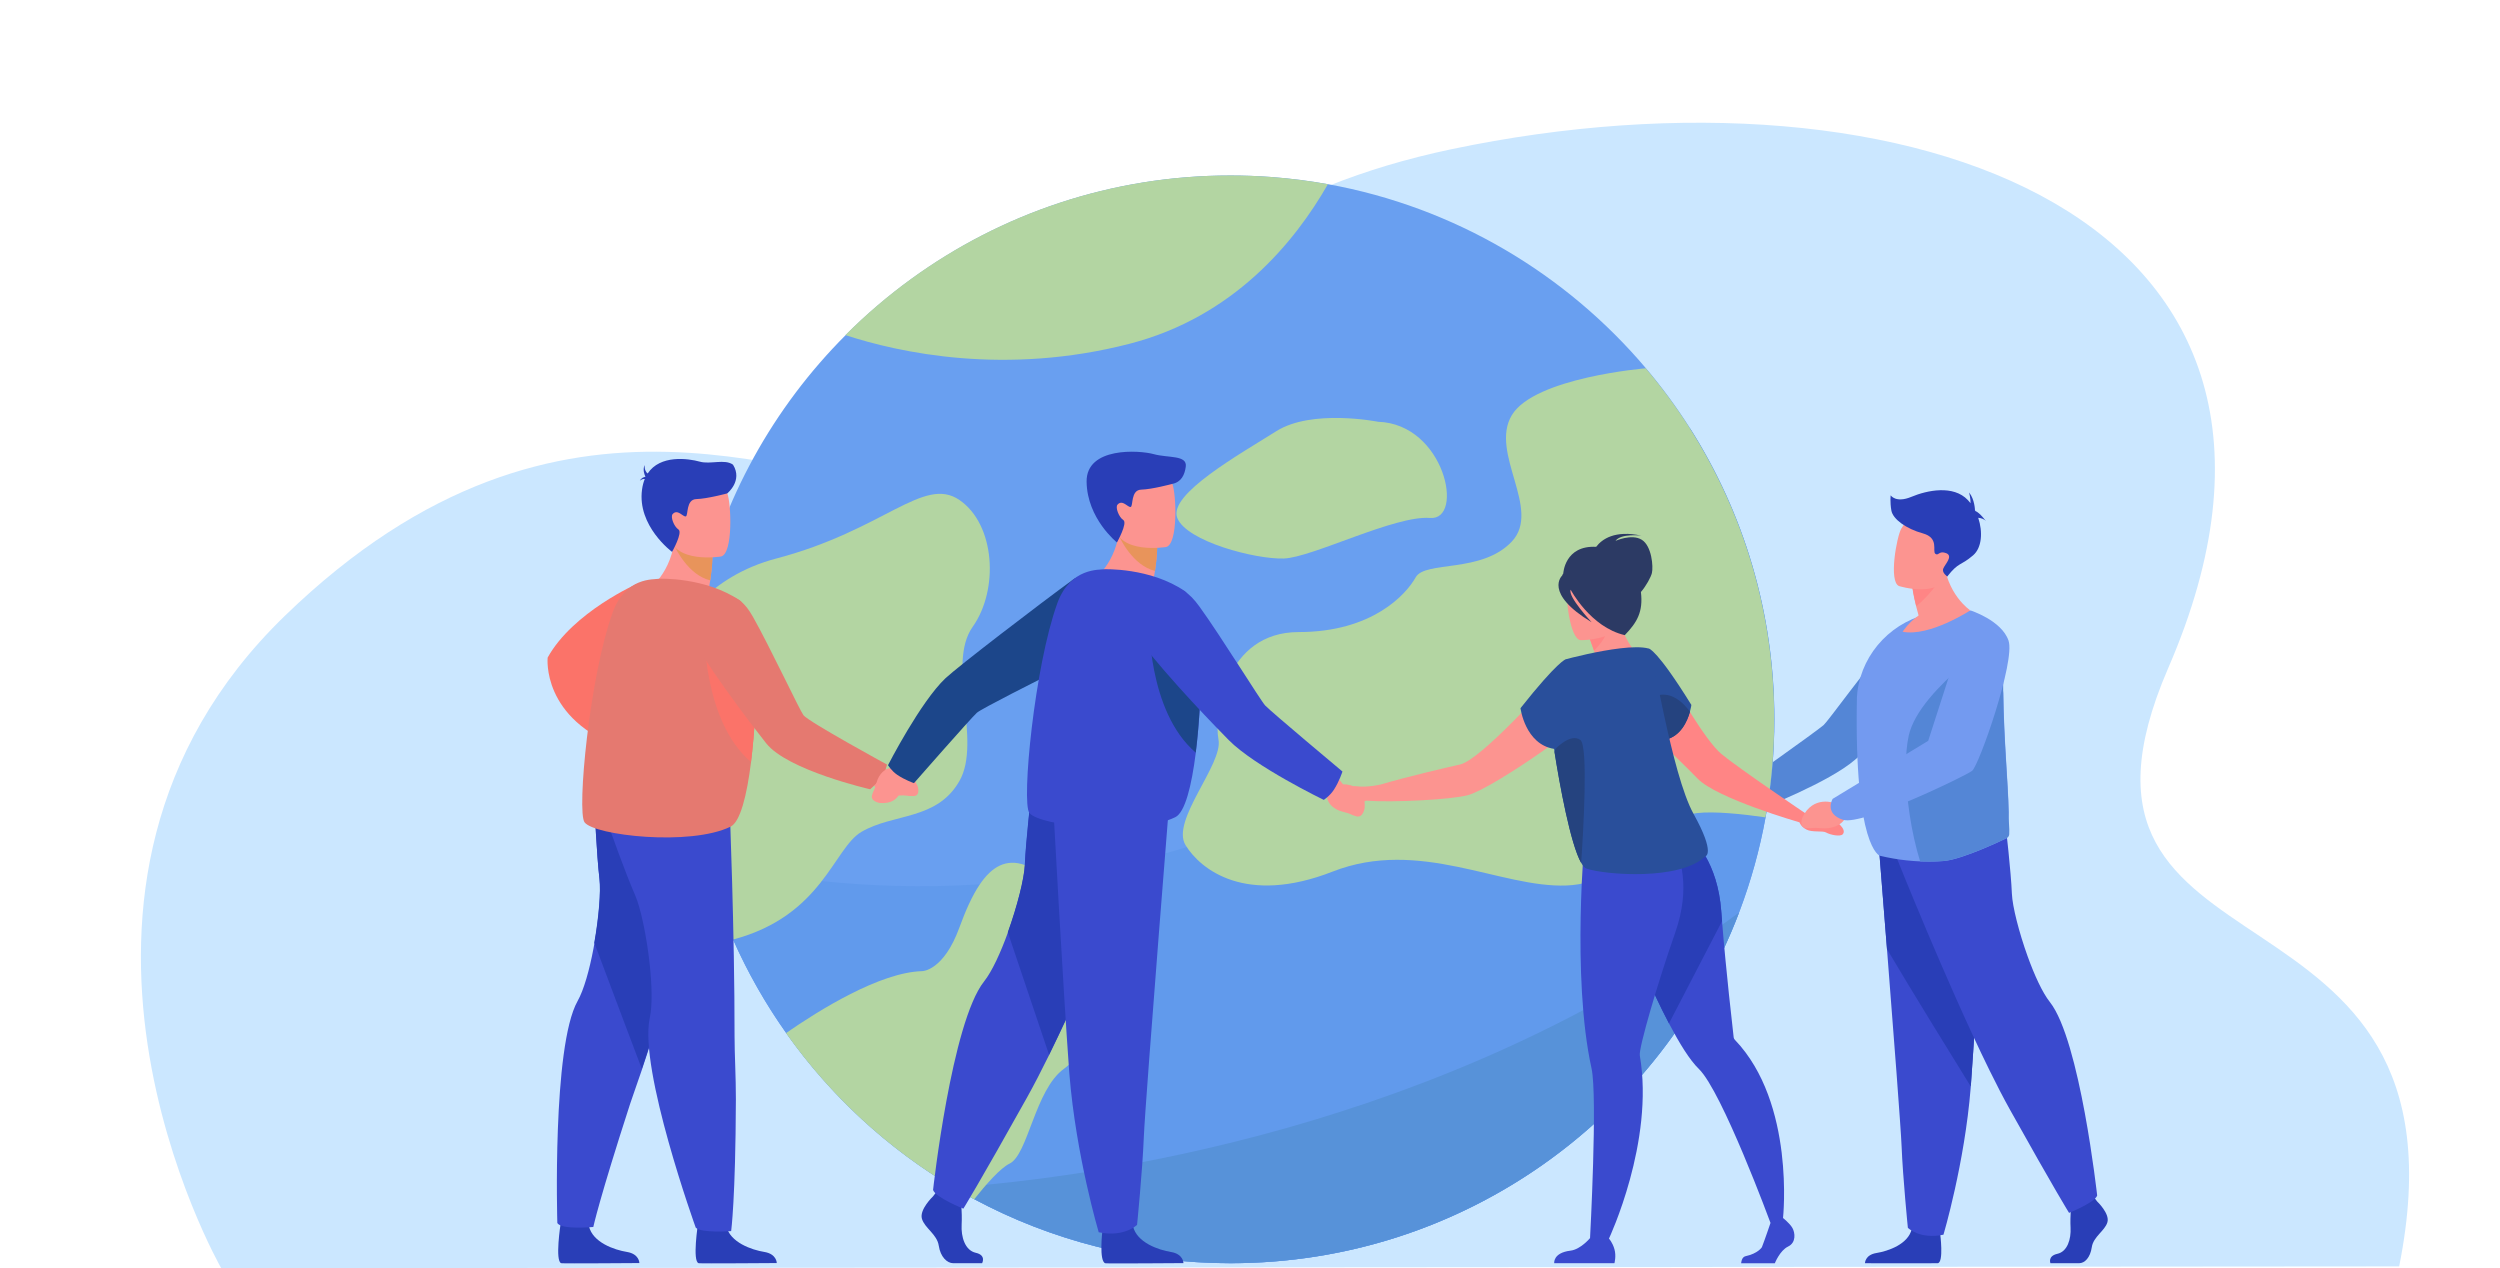 <svg width="550" height="279" viewBox="0 0 550 279" fill="none" xmlns="http://www.w3.org/2000/svg">
<g clip-path="url(#clip0_48_674)">
<g filter="url(#filter0_f_48_674)">
<path d="M527.817 278.609L48.669 279C48.669 279 0.788 195.458 62.666 135.484C124.54 75.507 177.757 108.735 204.759 107.069C231.759 105.403 239.596 49.6 319.284 32.833C419.578 11.731 520.137 47.458 477.027 146.932C445.669 219.291 545.817 188.586 527.817 278.609Z" fill="#CBE7FF"/>
</g>
<path d="M428.066 148.177C424.682 151.929 420.399 156.056 416.64 159.532C412.592 163.271 409.147 166.248 408.072 167.174C402.311 172.138 387.688 177.805 387.688 177.805C387.688 177.805 387.42 177.608 387.058 177.248C386.67 176.86 386.17 176.283 385.779 175.561C385.391 174.843 385.079 174.075 384.847 173.413C384.507 172.445 384.335 171.708 384.335 171.708C384.335 171.708 387.249 169.645 390.661 167.21C395.122 164.024 400.436 160.199 401.204 159.512C402.2 158.619 410.541 147.073 415.388 141.447C418.988 137.27 423.706 137.991 426.971 137.27L429.501 137.919C435.287 141.594 431.603 144.26 428.066 148.177Z" fill="#5486D6"/>
<path d="M390.368 158.257C390.368 165.615 389.705 172.819 388.431 179.811C378.282 235.606 329.442 277.909 270.719 277.909C221.878 277.909 179.875 248.649 161.28 206.7C158.829 201.173 156.784 195.422 155.186 189.492C152.498 179.535 151.066 169.062 151.066 158.257C151.066 149.419 152.025 140.807 153.842 132.517C158.813 109.84 170.216 89.573 186.044 73.721C190.531 69.222 195.381 65.078 200.54 61.337C220.253 47.035 244.5 38.603 270.719 38.603C273.762 38.603 276.779 38.717 279.762 38.942C283.972 39.258 288.12 39.789 292.199 40.528C320.051 45.575 344.547 60.267 362.104 81.018C365.644 85.201 368.902 89.632 371.846 94.279C383.578 112.784 390.368 134.728 390.368 158.257Z" fill="#699FF0"/>
<path d="M390.358 158.254C390.358 165.612 389.695 172.816 388.421 179.809C387.105 187.041 385.139 194.047 382.585 200.763C365.444 245.86 321.821 277.906 270.71 277.906C250.335 277.906 231.152 272.814 214.362 263.835C212.816 263.007 211.291 262.149 209.784 261.256C195.246 252.64 182.687 241.03 172.963 227.276C168.418 220.855 164.493 213.968 161.271 206.698C158.819 201.171 156.775 195.42 155.176 189.489C168.692 192.72 190.03 196.177 215.605 194.55C220.047 194.27 224.615 193.835 229.296 193.217C245.769 191.048 263.597 186.632 281.955 178.76C325.496 160.089 354.791 122.704 371.836 94.277C383.568 112.781 390.358 134.725 390.358 158.254Z" fill="#619AEC"/>
<path d="M390.326 158.265C390.326 165.624 389.662 172.828 388.388 179.82C383.517 179.114 377.176 178.426 373.261 178.886C366.208 179.716 359.154 194.238 344.632 194.808C330.111 195.379 312.27 184.28 293.184 191.748C274.099 199.217 264.141 191.333 260.822 185.94C257.502 180.546 269.12 168.099 268.068 162.705C267.014 157.311 269.535 139.055 285.716 139.055C301.897 139.055 309.366 130.757 311.44 127.023C313.515 123.288 325.962 126.193 332.6 119.14C339.239 112.086 327.622 99.639 332.6 91.341C337.579 83.042 362.06 81.026 362.06 81.026C379.694 101.869 390.326 128.825 390.326 158.265Z" fill="#B3D5A2"/>
<path d="M213.98 137.914C208.172 146.094 216.054 163.106 211.076 171.819C206.097 180.531 196.554 178.872 189.501 183.021C183.376 186.622 180.922 201.482 161.281 206.695C154.713 191.888 151.066 175.495 151.066 158.251C151.066 149.414 152.025 140.802 153.842 132.513C157.849 128.465 163.341 124.83 170.83 122.86C194.479 116.636 203.192 104.604 211.076 109.998C218.959 115.391 219.789 129.732 213.98 137.914Z" fill="#B3D5A2"/>
<path d="M303.186 92.791C303.186 92.791 288.664 89.886 280.781 94.865C272.898 99.844 256.924 108.765 258.999 113.951C261.073 119.137 276.217 123.079 282.441 122.872C288.664 122.664 306.92 113.329 314.596 113.951C322.272 114.573 317.895 93.277 303.186 92.791Z" fill="#B3D5A2"/>
<path d="M292.135 40.527C284.778 53.406 271.312 69.717 248.574 75.61C221.137 82.718 197.799 77.583 185.98 73.721C190.468 69.222 195.317 65.078 200.476 61.337C220.19 47.035 244.436 38.603 270.656 38.603C273.699 38.603 276.715 38.717 279.699 38.942C283.909 39.258 288.057 39.789 292.135 40.527Z" fill="#B3D5A2"/>
<path d="M382.593 200.76C365.453 245.856 321.83 277.902 270.718 277.902C250.344 277.902 231.161 272.81 214.37 263.831C212.825 263.003 211.299 262.145 209.793 261.252C240.677 258.999 317.74 248.447 382.593 200.76Z" fill="#5792D9"/>
<path d="M234.032 235.163C227.683 239.792 226.17 254.022 222.11 255.992C220.072 256.981 216.937 260.543 214.321 263.842C197.834 255.027 183.653 242.461 172.922 227.284C180.104 222.299 193.572 213.88 202.915 213.65C202.915 213.65 207.585 213.595 211.046 204.11C212.41 200.371 213.872 197.054 215.564 194.559C218.169 190.719 221.317 188.821 225.494 190.318C227.285 190.96 228.41 191.963 229.255 193.226C231.672 196.825 231.823 202.54 238.629 208.05C247.823 215.493 240.38 230.533 234.032 235.163Z" fill="#B3D5A2"/>
<path d="M140.316 128.365C140.316 128.365 126.053 134.597 120.484 144.667C120.484 144.667 119.024 158.251 136.976 164.627L140.316 128.365Z" fill="#FB7369"/>
<path d="M153.565 269.192C153.565 269.192 152.27 277.496 153.703 277.907C154.028 278.001 170.891 277.872 170.891 277.872C170.891 277.872 170.891 275.873 168.151 275.428C165.412 274.984 160.599 273.355 159.784 269.727C158.97 266.099 153.565 269.192 153.565 269.192Z" fill="#293EB7"/>
<path d="M123.34 269.192C123.34 269.192 122.045 277.496 123.477 277.907C123.803 278.001 140.665 277.872 140.665 277.872C140.665 277.872 140.665 275.873 137.926 275.428C135.186 274.984 130.373 273.355 129.559 269.727C128.745 266.099 123.34 269.192 123.34 269.192Z" fill="#293EB7"/>
<path d="M154.296 178.579C154.296 178.579 150.067 206.911 143.338 228.809C142.823 230.483 142.031 232.913 141.217 235.343C140.236 238.27 139.167 241.179 138.636 242.819C131.847 263.768 130.526 269.935 130.526 269.935C130.526 269.935 123.428 270.608 122.614 269.05C122.614 269.05 121.444 230.24 127.07 220.234C128.465 217.76 129.682 213.342 130.558 208.712C130.627 208.338 130.698 207.964 130.761 207.587C131.753 201.983 132.228 196.269 131.897 193.476C131.273 188.178 130.811 177.565 130.811 177.565L154.296 178.579Z" fill="#3A4ACE"/>
<path d="M154.276 178.392C154.276 178.392 150.047 206.724 143.318 228.622C142.803 230.296 142.011 232.726 141.197 235.156C138.856 228.967 134.178 216.59 130.741 207.4C131.733 201.796 132.208 196.082 131.877 193.289C131.253 187.991 130.791 177.378 130.791 177.378L154.276 178.392Z" fill="#293EB7"/>
<path d="M153.062 270.084C154.294 271.335 160.855 270.843 160.855 270.843C160.855 270.843 161.824 263.74 161.894 241.863C161.91 237.043 161.598 231.837 161.602 227.975C161.631 205.067 160.507 177.259 160.507 177.259L134.043 182.065C134.043 182.065 137.588 192.078 139.736 196.961C140.943 199.709 142.248 205.903 142.913 211.924C143.428 216.608 143.556 221.187 142.948 223.959C140.494 235.175 153.062 270.084 153.062 270.084Z" fill="#3A4ACE"/>
<path d="M160.261 132.852C153.923 134.849 142.96 129.454 142.96 129.454C142.96 129.454 148.802 125.07 148.497 115.952L153.329 119.845L156.724 122.583C156.724 122.583 156.708 124.452 156.243 127.686C156.168 128.209 156.081 128.768 155.98 129.363C158.702 130.858 160.261 132.852 160.261 132.852Z" fill="#FC9490"/>
<path d="M156.748 122.583C156.748 122.583 156.731 124.452 156.267 127.686C151.331 126.528 148.511 120.353 148.511 120.353L153.352 119.846L156.748 122.583Z" fill="#E8945B"/>
<path d="M158.632 122.428C158.632 122.428 148.165 124.167 147.183 117.632C146.2 111.098 144.188 106.922 150.829 105.535C157.469 104.149 159.146 106.446 160.004 108.548C160.863 110.649 161.329 121.808 158.632 122.428Z" fill="#FC9490"/>
<path d="M128.609 180.92C130.798 183.794 151.807 186.209 160.726 181.863C162.849 180.828 164.312 175.013 165.231 167.652C166.036 161.178 166.426 153.51 166.476 146.835C166.538 138.444 163.859 132.843 162.849 132.152C155.167 126.894 145.021 127.321 145.021 127.321C143.795 127.553 137.652 126.851 134.774 134.779C129.734 148.661 126.851 178.608 128.609 180.92Z" fill="#E57970"/>
<path d="M165.214 167.643C166.019 161.169 166.409 153.501 166.459 146.826C163.319 142.332 159.331 138.893 154.955 138.51C154.955 138.51 154.55 158.532 165.214 167.643Z" fill="#FB7369"/>
<path d="M192.275 168.062L194.512 169.335C194.512 169.335 199.5 167.662 201.853 172.875C201.853 172.875 202.663 175.099 200.953 175.134C199.242 175.168 199.894 174.908 197.483 175.009C195.073 175.111 192.833 174.091 192.122 172.474L190.661 171.119L192.275 168.062Z" fill="#FC9490"/>
<path d="M193.605 171.412C194.88 169.865 195.136 168.202 195.136 168.202C195.136 168.202 177.842 158.78 176.751 157.334C175.947 156.268 169.308 142.165 165.659 135.717C163.85 132.52 162.26 131.291 159.556 130.975L153.189 130.762C146.82 133.25 149.916 136.566 152.625 141.081C158.01 150.054 166.868 161.371 168.556 163.517C173.243 169.483 191.434 173.642 191.434 173.642C191.434 173.642 192.604 172.628 193.605 171.412Z" fill="#E57970"/>
<path d="M161.261 102.23C159.433 100.908 156.309 102.219 153.967 101.567C151.366 100.845 145.225 100.006 142.487 104.169C141.684 103.578 141.815 102.283 141.815 102.283C141.356 103.354 141.773 104.416 141.998 104.881C141.575 104.97 141.004 105.198 140.775 105.786C140.775 105.786 141.167 105.311 141.851 105.379C141.576 106.047 141.371 106.807 141.251 107.674C140.134 115.717 147.857 121.418 147.857 121.418C147.857 121.418 150.259 117.136 149.261 116.49C148.262 115.844 147.466 113.699 147.969 113.114C149.055 111.853 150.292 113.784 150.879 113.609C151.467 113.432 150.846 109.857 153.21 109.798C155.574 109.739 159.996 108.546 159.996 108.546C159.996 108.546 163.468 105.761 161.261 102.23Z" fill="#293EB7"/>
<path d="M394.331 270.152C393.747 269.13 392.267 267.963 392.267 267.963C392.267 267.963 394.992 242.685 381.691 228.782C381.549 228.635 381.435 228.462 381.414 228.259C381.414 228.256 381.411 228.254 381.411 228.252C381.135 225.789 379.743 213.758 378.848 202.657C378.789 201.91 378.729 201.168 378.675 200.433C377.876 189.84 372.937 184.757 370.413 182.458L351.757 188.408C351.757 188.408 359.631 210.805 367.175 225.15C369.48 229.537 371.724 233.205 373.764 235.183C378.848 240.109 389.511 269.042 389.511 269.042C389.511 269.042 388.274 272.705 387.617 274.383C387.617 274.383 386.778 275.77 384.042 276.354C383.09 276.557 383.057 277.918 383.057 277.918H390.463C390.463 277.918 391.558 275.113 393.382 274.238C395.206 273.362 394.915 271.173 394.331 270.152Z" fill="#3A4ACE"/>
<path d="M402.483 179.61C401.052 178.586 397.258 178.981 397.258 178.981C397.258 178.981 382.402 168.961 378.708 165.875C375.014 162.789 368.416 150.971 368.416 150.971C368.416 150.971 358.534 150.251 357.757 153.057C356.98 155.861 369.28 166.884 373.452 171.269C377.624 175.656 395.89 180.914 395.89 180.914C395.89 180.914 396.158 181.848 397.435 182.51C398.712 183.172 400.969 182.701 401.736 183.148C402.627 183.667 404.891 184.137 405.41 183.526C406.384 182.378 403.914 180.633 402.483 179.61Z" fill="#FF8585"/>
<path d="M378.848 202.657L367.175 225.15C359.631 210.805 351.757 188.408 351.757 188.408L370.413 182.458C372.937 184.757 377.876 189.84 378.675 200.433C378.729 201.168 378.789 201.91 378.848 202.657Z" fill="#293EB7"/>
<path d="M361.205 144.247C361.205 144.263 358.823 145.76 356.945 146.96C354.937 148.247 352.969 148.004 352.943 147.98C352.536 147.593 351.505 145.723 350.984 144.07C350.885 143.757 350.782 143.44 350.678 143.131C350.128 141.5 349.561 140.055 349.561 140.055L351.715 138.884L355.798 136.664L356.168 136.463C357.761 141.634 360.276 144.346 361.205 144.247Z" fill="#FC9490"/>
<path d="M350.677 143.136C350.128 141.506 349.561 140.061 349.561 140.061L353.622 138.297C353.664 139.477 352.336 141.526 350.677 143.136Z" fill="#FF8585"/>
<path d="M347.747 140.835C347.747 140.835 356.967 141.003 356.984 135.26C357.001 129.517 358.202 125.671 352.316 125.32C346.43 124.969 345.28 127.158 344.808 129.073C344.336 130.989 345.349 140.642 347.747 140.835Z" fill="#FC9490"/>
<path d="M343.707 147.087C343.707 147.087 338.558 152.984 333.043 158.551C328.405 163.232 323.51 167.679 321.195 168.194C318.086 168.885 309.747 170.829 303.766 172.584C303.767 172.583 303.769 172.58 303.769 172.58C303.595 172.629 300.602 173.294 298.537 172.981C296.473 172.669 293.281 175.118 293.094 175.802C292.906 176.485 293.72 178.05 294.846 178.05C295.972 178.05 296.798 177.526 297.167 176.975C297.536 176.423 299.35 176.886 300.352 176.235C300.393 176.209 300.437 176.177 300.482 176.144C306.53 176.581 319.085 175.936 322.884 174.951C325.823 174.189 333.376 169.463 339.608 165.087C339.609 165.087 339.609 165.087 339.609 165.087C344.127 161.916 347.95 158.93 348.812 157.778C354.461 150.228 347.328 145.294 343.707 147.087Z" fill="#FC9490"/>
<path d="M372.101 155.083C372.101 155.083 372.024 155.716 371.77 156.62C371.203 158.632 369.763 161.99 366.361 162.745C364.069 163.253 363.117 158.951 362.757 154.201C362.342 148.733 362.707 142.668 362.707 142.668C362.707 142.668 364.409 142.668 372.101 155.083Z" fill="#294F9B"/>
<path d="M368.179 185.392L348.701 183.373C348.701 183.373 345.688 214.854 350.138 235.048C351.49 241.182 349.811 272.378 349.811 272.378C349.811 272.378 347.746 274.873 345.506 275.144C341.602 275.617 341.93 277.91 341.93 277.91H355.174C355.174 277.91 355.612 276.347 355.174 274.814C354.736 273.282 353.969 272.494 353.969 272.494C353.969 272.494 364.026 251.164 360.757 232.202C360.483 230.615 364.685 216.21 368.551 205.17C372.061 195.144 369.571 188.508 368.179 185.392Z" fill="#3A4ACE"/>
<path d="M361.177 118.739C358.958 117.375 355.407 118.994 355.407 118.994C356.636 117.272 361.112 117.844 361.112 117.844C355.258 116.587 352.442 118.613 351.154 120.303C344.203 119.938 343.917 126.18 343.917 126.18C343.792 126.326 343.707 126.476 343.671 126.631C343.671 126.631 339.495 130.45 350.161 136.892C350.161 136.892 344.858 131.237 345.551 129.741C345.551 129.741 349.86 137.969 357.449 139.731C360.158 136.927 361.524 134.61 361.001 130.243C362.156 128.908 363.208 126.947 363.418 126.072C363.752 124.679 363.396 120.103 361.177 118.739Z" fill="#2C3A64"/>
<path d="M371.788 156.601C371.788 156.601 371.788 156.607 371.785 156.62C371.218 158.632 369.778 161.99 366.376 162.745C364.084 163.253 363.132 158.952 362.772 154.201C362.983 153.884 363.27 153.621 363.648 153.42C368.191 151.012 371.788 156.601 371.788 156.601Z" fill="#25437F"/>
<path d="M372.594 179.078C367.668 170.214 363.673 142.942 362.694 142.675C359.782 141.874 353.579 142.947 349.224 143.894V143.893L349.188 143.901C346.696 144.444 344.816 144.944 344.52 145.024L344.478 145.034C344.478 145.034 342.737 145.411 334.51 155.796C334.51 155.796 335.519 163.753 341.9 164.754C341.935 164.976 341.97 165.204 342.008 165.44C343.128 172.528 345.512 185.703 347.883 189.853C348.27 190.534 348.66 190.974 349.043 191.101C353.2 192.487 369.586 193.768 375.166 188.402C375.166 188.402 377.519 187.944 372.594 179.078Z" fill="#294F9B"/>
<path d="M347.858 189.852C345.488 185.702 343.104 172.527 341.983 165.439C342.035 165.211 342.094 164.997 342.165 164.793C342.165 164.793 345.525 161.177 347.684 162.792C349.448 164.113 348.327 183.002 347.858 189.852Z" fill="#25437F"/>
<path d="M426.837 271.403C426.837 271.403 427.673 277.748 426.3 277.909C425.971 277.948 410.292 277.909 410.292 277.909C410.292 277.909 410.276 276.076 412.819 275.663C415.361 275.251 419.828 273.739 420.584 270.372C421.34 267.004 426.837 271.403 426.837 271.403Z" fill="#293EB7"/>
<path d="M436.771 186.006C436.771 186.006 434.849 221.603 433.611 238.509C433.598 238.682 433.585 238.853 433.572 239.025C433.565 239.128 433.557 239.229 433.55 239.329C432.22 255.935 427.564 271.631 427.564 271.631C422.34 272.732 419.731 270.119 419.731 270.119C419.731 270.119 418.629 259.123 418.355 252.251C418.197 248.293 416.593 227.397 415.259 210.388C415.217 209.857 415.176 209.333 415.136 208.81C414.208 197.003 413.442 187.447 413.442 187.447L436.771 186.006Z" fill="#3A4ACE"/>
<path d="M436.771 186.006C436.771 186.006 434.848 221.603 433.611 238.509C433.598 238.682 433.585 238.854 433.572 239.025C429.126 231.856 420.966 218.632 415.136 208.81C414.208 197.003 413.442 187.447 413.442 187.447L436.771 186.006Z" fill="#293EB7"/>
<path d="M461.365 264.311C461.365 264.311 464.182 266.985 463.632 268.885C463.082 270.785 460.54 272.051 460.197 274.373C459.853 276.696 458.638 277.907 457.401 277.907C456.164 277.907 451.097 277.907 451.097 277.907C451.097 277.907 450.434 276.328 452.633 275.835C454.832 275.343 455.661 272.614 455.523 270.081C455.386 267.547 455.73 264.17 455.73 264.17L460.403 263.044L461.365 264.311Z" fill="#293EB7"/>
<path d="M461.378 263.015C460.862 264.562 455.194 266.831 455.194 266.831C455.194 266.831 452.101 261.881 442.205 244.153C440.778 241.595 439.242 238.622 437.662 235.406C428.281 216.326 417.259 188.696 417.259 188.696L441.276 181.891C441.276 181.891 442.412 191.685 442.617 196.632C442.733 199.415 444.175 205.11 446.081 210.399C447.564 214.513 449.328 218.381 450.967 220.444C457.593 228.789 461.378 263.015 461.378 263.015Z" fill="#3A4ACE"/>
<path d="M441.928 178.698C441.884 180.895 441.752 182.8 441.491 184.387C441.491 184.387 431.854 189.119 427.582 189.431C427.448 189.44 427.312 189.45 427.176 189.456C426.961 189.472 426.746 189.484 426.526 189.494C426.435 189.5 426.343 189.504 426.25 189.507C426.07 189.515 425.891 189.521 425.709 189.527C425.527 189.533 425.341 189.537 425.156 189.541C424.884 189.547 424.607 189.549 424.329 189.549C423.902 189.549 423.47 189.543 423.034 189.529C422.935 189.527 422.836 189.523 422.738 189.519C422.69 189.517 422.643 189.517 422.596 189.515C422.55 189.513 422.507 189.511 422.462 189.509C421.473 189.468 420.456 189.395 419.416 189.28C417.544 189.079 415.592 188.749 413.573 188.267C413.573 188.267 407.868 186.639 408.525 153.371C408.531 153.061 408.566 152.652 408.628 152.168C409.767 143.348 416.597 136.363 425.356 134.807C427.403 134.444 429.619 134.416 431.913 134.217C435.992 133.859 438.439 139.58 439.896 147.135C440.222 148.834 440.5 150.629 440.735 152.467C440.875 163.089 441.797 172.128 441.928 178.698Z" fill="#739AF0"/>
<path d="M433.462 134.281C433.462 134.281 424.506 140.144 418.582 138.988C418.582 138.988 419.786 137.028 422.09 135.402C421.875 134.652 421.691 133.961 421.535 133.335C420.905 130.818 420.728 129.359 420.728 129.359L424.142 125.908L427.477 122.535C428.131 130.797 433.462 134.281 433.462 134.281Z" fill="#FC9490"/>
<path d="M427.332 126.821C427.332 126.821 424.519 131.117 421.575 133.338C420.945 130.821 420.767 129.362 420.767 129.362L424.181 125.911C426.2 126.047 427.332 126.821 427.332 126.821Z" fill="#FF8585"/>
<path d="M417.807 128.939C417.807 128.939 427.008 131.802 428.703 126.045C430.398 120.287 432.727 116.779 426.924 114.708C421.121 112.636 419.328 114.495 418.295 116.279C417.262 118.064 415.457 128.045 417.807 128.939Z" fill="#FC9490"/>
<path d="M416.102 112.32C415.771 110.433 415.95 108.969 415.95 108.969C415.95 108.969 417.058 110.745 420.499 109.306C423.94 107.867 429.739 106.622 432.939 110.025C433.143 110.242 433.336 110.47 433.52 110.708C433.561 109.704 433.199 108.341 433.199 108.341C434.444 109.85 434.493 112.238 434.493 112.238L434.493 112.239C434.524 112.298 434.553 112.359 434.584 112.419C435.581 112.819 436.916 114.649 436.916 114.649C436.491 114.156 435.794 113.974 435.207 113.914C436.262 117.039 436.009 120.52 434.084 122.171C431.269 124.585 430.957 123.561 428.403 126.822C428.403 126.822 427.162 126.024 427.518 125.092C427.873 124.16 429.784 122.342 428.164 121.697C426.545 121.052 426.477 122.406 425.768 121.828C425.058 121.25 426.681 118.345 423.021 117.342C419.36 116.34 416.433 114.207 416.102 112.32Z" fill="#293EB7"/>
<path d="M441.894 178.686C441.855 180.603 442.132 182.133 442.03 183.547C442.003 183.916 441.785 184.243 441.45 184.402C439.343 185.402 431.247 189.148 427.548 189.418C427.414 189.428 427.278 189.438 427.142 189.444C426.927 189.46 426.711 189.471 426.492 189.481C426.401 189.487 426.309 189.491 426.216 189.495C426.036 189.503 425.857 189.509 425.675 189.515C425.493 189.521 425.307 189.525 425.122 189.528C424.85 189.534 424.573 189.536 424.295 189.536C423.868 189.536 423.436 189.531 423 189.517C422.901 189.514 422.802 189.511 422.704 189.507C422.656 189.505 422.609 189.505 422.562 189.503C422.516 189.501 422.473 189.499 422.428 189.497C420.467 183.219 419.293 175.274 419.293 168.827C419.293 166.172 419.492 163.771 419.918 161.847C421.116 156.439 426.821 150.599 431.778 146.387C431.844 146.331 431.926 146.301 432.012 146.302C434.55 146.315 437.196 146.552 439.862 147.122C440.047 147.162 440.233 147.203 440.418 147.246C440.529 147.271 440.622 147.348 440.667 147.452C440.667 147.454 440.668 147.455 440.668 147.456C440.688 147.501 440.697 147.551 440.696 147.599C440.677 149.251 440.682 150.871 440.701 152.454C440.841 163.077 441.763 172.116 441.894 178.686Z" fill="#5486D6"/>
<path d="M405.88 175.54L403.689 176.703C403.689 176.703 398.879 174.806 396.511 179.882C396.511 179.882 395.688 182.059 397.346 182.173C399.005 182.286 398.377 181.997 400.713 182.21C403.049 182.423 405.238 181.513 405.955 179.936L407.395 178.656L405.88 175.54Z" fill="#FC9490"/>
<path d="M433.465 134.281L424.208 162.978L403.184 175.747C403.184 175.747 401.258 178.991 405.461 180.355C409.665 181.72 432.318 170.756 433.854 169.591C435.39 168.426 443.413 145.418 441.877 140.933C440.341 136.449 433.465 134.281 433.465 134.281Z" fill="#739AF0"/>
<path d="M205.267 263.198C205.267 263.198 202.231 266.08 202.823 268.127C203.416 270.174 206.155 271.539 206.525 274.041C206.896 276.543 208.376 277.907 209.709 277.907C211.042 277.907 216.063 277.907 216.063 277.907C216.063 277.907 217.044 276.147 214.675 275.616C212.306 275.085 211.412 272.145 211.561 269.416C211.709 266.686 211.338 263.047 211.338 263.047L206.303 261.834L205.267 263.198Z" fill="#293EB7"/>
<path d="M205.274 261.794C205.831 263.46 211.938 265.905 211.938 265.905C211.938 265.905 215.27 260.572 225.933 241.47C227.47 238.714 229.125 235.511 230.828 232.046C240.935 211.488 252.811 181.718 252.811 181.718L226.934 174.386C226.934 174.386 225.71 184.938 225.489 190.268C225.364 193.268 223.81 199.404 221.757 205.102C220.159 209.535 218.258 213.703 216.492 215.925C209.353 224.916 205.274 261.794 205.274 261.794Z" fill="#3A4ACE"/>
<path d="M242.516 270.85C242.516 270.85 241.74 277.509 243.172 277.92C243.498 278.013 260.36 277.884 260.36 277.884C260.36 277.884 260.36 275.885 257.621 275.441C254.881 274.996 250.069 273.368 249.254 269.739C248.44 266.111 242.516 270.85 242.516 270.85Z" fill="#293EB7"/>
<path d="M221.72 205.102L230.792 232.046C240.899 211.488 252.775 181.718 252.775 181.718L226.898 174.386C226.898 174.386 225.674 184.938 225.453 190.269C225.328 193.268 223.773 199.404 221.72 205.102Z" fill="#293EB7"/>
<path d="M256.931 180.391C256.931 180.391 256.031 191.615 254.974 205.108C253.537 223.436 251.809 245.948 251.637 250.213C251.342 257.619 250.156 269.465 250.156 269.465C250.156 269.465 247.343 272.28 241.715 271.094C241.715 271.094 236.7 254.183 235.267 236.29C235.244 235.997 235.222 235.702 235.2 235.406C233.867 217.191 231.795 178.836 231.795 178.836L256.931 180.391Z" fill="#3A4ACE"/>
<path d="M200.111 171.097L198.452 172.329C198.452 172.329 198.618 177.086 193.554 176.657C193.554 176.657 191.442 176.318 191.848 174.927C192.253 173.536 192.31 174.176 192.836 172.193C193.362 170.209 194.805 168.862 196.371 169.01L197.904 168.438L200.111 171.097Z" fill="#FC9490"/>
<path d="M197.394 170.462C199.05 171.592 201.07 172.292 201.07 172.292C201.07 172.292 213.568 158.026 214.91 156.809C215.867 155.941 227.822 149.912 234.599 146.526C237.438 145.108 239.262 142.24 239.345 139.068L240.513 130.343C240.559 128.563 237.753 126.287 236.311 127.332C228.61 132.916 210.622 146.744 208.014 149.204C202.495 154.409 195.364 168.336 195.364 168.336C195.364 168.336 196.093 169.574 197.394 170.462Z" fill="#1C468A"/>
<path d="M258.106 130.765C251.768 132.763 240.805 127.367 240.805 127.367C240.805 127.367 246.647 122.983 246.342 113.866L251.174 117.759L254.57 120.497C254.57 120.497 254.553 122.365 254.088 125.599C254.013 126.123 253.926 126.681 253.825 127.276C256.547 128.771 258.106 130.765 258.106 130.765Z" fill="#FC9490"/>
<path d="M254.593 120.497C254.593 120.497 254.577 122.366 254.112 125.599C249.176 124.442 246.356 118.266 246.356 118.266L251.198 117.759L254.593 120.497Z" fill="#E8945B"/>
<path d="M256.543 120.342C256.543 120.342 246.076 122.081 245.093 115.546C244.111 109.011 242.098 104.835 248.739 103.448C255.38 102.062 257.056 104.359 257.915 106.461C258.774 108.563 259.24 119.721 256.543 120.342Z" fill="#FC9490"/>
<path d="M257.869 106.465C257.869 106.465 253.448 107.66 251.084 107.719C248.719 107.777 249.34 111.353 248.753 111.529C248.166 111.705 246.928 109.773 245.842 111.035C245.339 111.621 246.136 113.765 247.134 114.411C248.132 115.056 245.73 119.339 245.73 119.339C245.73 119.339 239.166 114.115 239.052 105.996C238.942 98.261 250.656 99.031 253.826 99.911C256.996 100.792 261.218 100.059 260.87 102.67C260.635 104.431 259.925 106.054 257.869 106.465Z" fill="#293EB7"/>
<path d="M226.455 178.833C228.644 181.707 249.653 184.122 258.572 179.776C260.695 178.741 262.157 172.927 263.077 165.565C263.882 159.091 264.272 151.423 264.322 144.748C264.383 136.357 261.704 130.757 260.695 130.066C253.012 124.807 242.867 125.234 242.867 125.234C242.06 125.414 235.498 124.764 232.619 132.693C227.58 146.574 224.697 176.521 226.455 178.833Z" fill="#3A4ACE"/>
<path d="M263.059 165.572C263.864 159.099 264.254 151.43 264.304 144.756C261.165 140.261 257.176 136.823 252.8 136.439C252.8 136.439 252.395 156.461 263.059 165.572Z" fill="#1C468A"/>
<path d="M294.088 170.793L295.454 172.549C295.454 172.549 300.568 172.256 300.229 177.715C300.229 177.715 299.915 179.996 298.408 179.593C296.902 179.191 297.589 179.113 295.442 178.595C293.295 178.077 291.81 176.557 291.931 174.868L291.279 173.233L294.088 170.793Z" fill="#FC9490"/>
<path d="M293.461 173.737C294.637 171.928 295.342 169.737 295.342 169.737C295.342 169.737 279.688 156.633 278.346 155.218C277.358 154.175 268.553 139.892 263.87 133.437C261.549 130.237 259.701 129.114 256.769 129.103L249.935 129.645C243.423 133.076 247.135 136.248 250.578 140.749C257.422 149.696 268.265 160.729 270.328 162.822C276.063 168.635 291.222 175.973 291.222 175.973C291.222 175.973 292.537 175.158 293.461 173.737Z" fill="#3A4ACE"/>
</g>
<defs>
<filter id="filter0_f_48_674" x="1" y="-3" width="559" height="312" filterUnits="userSpaceOnUse" color-interpolation-filters="sRGB">
<feFlood flood-opacity="0" result="BackgroundImageFix"/>
<feBlend mode="normal" in="SourceGraphic" in2="BackgroundImageFix" result="shape"/>
<feGaussianBlur stdDeviation="15" result="effect1_foregroundBlur_48_674"/>
</filter>
<clipPath id="clip0_48_674">
<rect width="550" height="279" fill="white"/>
</clipPath>
</defs>
</svg>
